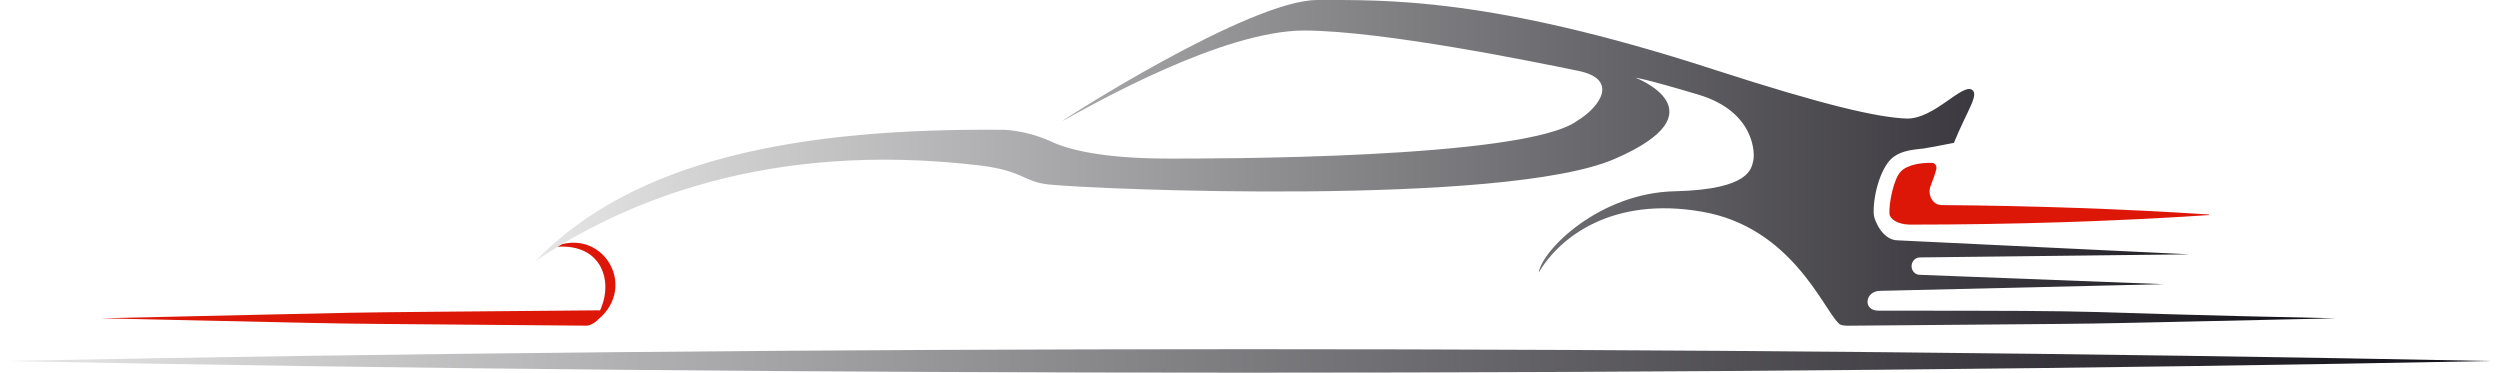<svg width="161" height="24" viewBox="0 0 161 24" fill="none" xmlns="http://www.w3.org/2000/svg">
<g clip-path="url(#clip0_210_6581)">
<path fill-rule="evenodd" clip-rule="evenodd" d="M122.421 11.038C121.971 11.46 121.635 13.068 121.681 13.766C121.693 14.095 122.202 14.451 122.976 14.465C129.535 14.465 136.105 14.26 142.256 13.851C142.277 13.85 142.277 13.815 142.256 13.813C136.768 13.454 130.922 13.252 125.026 13.207C124.474 13.203 124.108 12.553 124.332 11.977C124.48 11.597 124.611 11.228 124.695 10.912C124.75 10.704 124.619 10.493 124.429 10.489C123.706 10.47 122.827 10.61 122.421 11.038Z" fill="#DC1708"/>
<path fill-rule="evenodd" clip-rule="evenodd" d="M35.627 15.918C38.625 15.55 39.573 17.972 38.641 19.993C38.619 19.987 38.588 19.985 38.545 19.985C17.676 20.172 27.36 20.047 6.492 20.498C27.36 20.948 16.926 20.786 37.794 20.973C37.868 20.973 37.967 20.943 38.071 20.895C38.07 20.896 38.069 20.897 38.068 20.899C38.072 20.896 38.076 20.893 38.08 20.891C38.238 20.816 38.406 20.7 38.517 20.577C41.113 18.436 38.784 14.539 35.626 15.919L35.627 15.918Z" fill="#DC1708"/>
<path fill-rule="evenodd" clip-rule="evenodd" d="M0.343 23.249C51.36 22.235 109.356 22.235 160.373 23.249C109.643 24.25 51.074 24.25 0.343 23.249Z" fill="url(#paint0_linear_210_6581)"/>
<path fill-rule="evenodd" clip-rule="evenodd" d="M121.074 18.731L139.326 18.301L123.613 17.697C123.216 17.683 122.978 17.231 123.174 16.867C123.176 16.863 123.178 16.86 123.18 16.856C123.272 16.685 123.445 16.581 123.632 16.578L141.002 16.378L122.22 15.478C121.234 15.478 120.71 14.191 120.675 13.841C120.591 12.764 121.056 10.875 121.854 10.175C121.889 10.15 121.913 10.125 121.949 10.1C122.521 9.687 123.212 9.637 123.891 9.562C124.022 9.55 125.153 9.337 125.832 9.199C126.69 7.097 127.5 6.059 126.975 5.771C126.321 5.408 124.545 7.66 122.806 7.635C120.984 7.573 117.601 6.822 110.264 4.444C95.91 -0.211 89.157 0.002 84.821 0.002C80.485 0.002 68.348 7.773 68.419 7.798C70.432 6.684 78.746 1.966 83.987 1.966C89.145 1.979 99.222 4.069 101.616 4.557C104.356 5.107 102.962 6.947 101.581 7.773C98.234 10.263 77.806 10.213 75.268 10.213C70.885 10.213 68.669 9.599 67.609 9.074C66.716 8.686 65.692 8.423 64.739 8.361C51.565 8.223 40.892 10.2 34.472 16.82C40.082 13.029 49.42 9.037 63.059 10.651C65.906 10.989 65.894 11.702 67.514 11.877C70.42 12.203 96.911 13.292 103.975 10.238C111.039 7.185 105.333 5.008 105.333 5.008C105.333 5.008 105.738 5.008 109.383 6.097C113.016 7.185 113.028 9.9 112.909 10.351C112.79 10.802 112.766 12.203 107.882 12.316C102.999 12.416 99.306 16.107 99.091 17.558C100.461 15.231 103.868 12.641 109.586 13.629C115.327 14.605 117.387 19.823 118.388 20.799C118.519 21 118.984 20.975 119.115 20.975C139.984 20.787 129.549 20.95 150.418 20.499C130.339 20.069 138.893 20.007 120.974 20.007C119.932 20.007 120.111 18.732 121.075 18.732L121.074 18.731Z" fill="url(#paint1_linear_210_6581)"/>
</g>
<defs>
<linearGradient id="paint0_linear_210_6581" x1="0.343" y1="23.245" x2="160.373" y2="23.245" gradientUnits="userSpaceOnUse">
<stop stop-color="#E6E6E6"/>
<stop offset="1" stop-color="#100E15"/>
</linearGradient>
<linearGradient id="paint1_linear_210_6581" x1="34.472" y1="10.487" x2="150.417" y2="10.487" gradientUnits="userSpaceOnUse">
<stop stop-color="#E6E6E6"/>
<stop offset="1" stop-color="#100E15"/>
</linearGradient>
<clipPath id="clip0_210_6581">
<rect width="160.03" height="24" fill="white" transform="translate(0.343)"/>
</clipPath>
</defs>
</svg>
